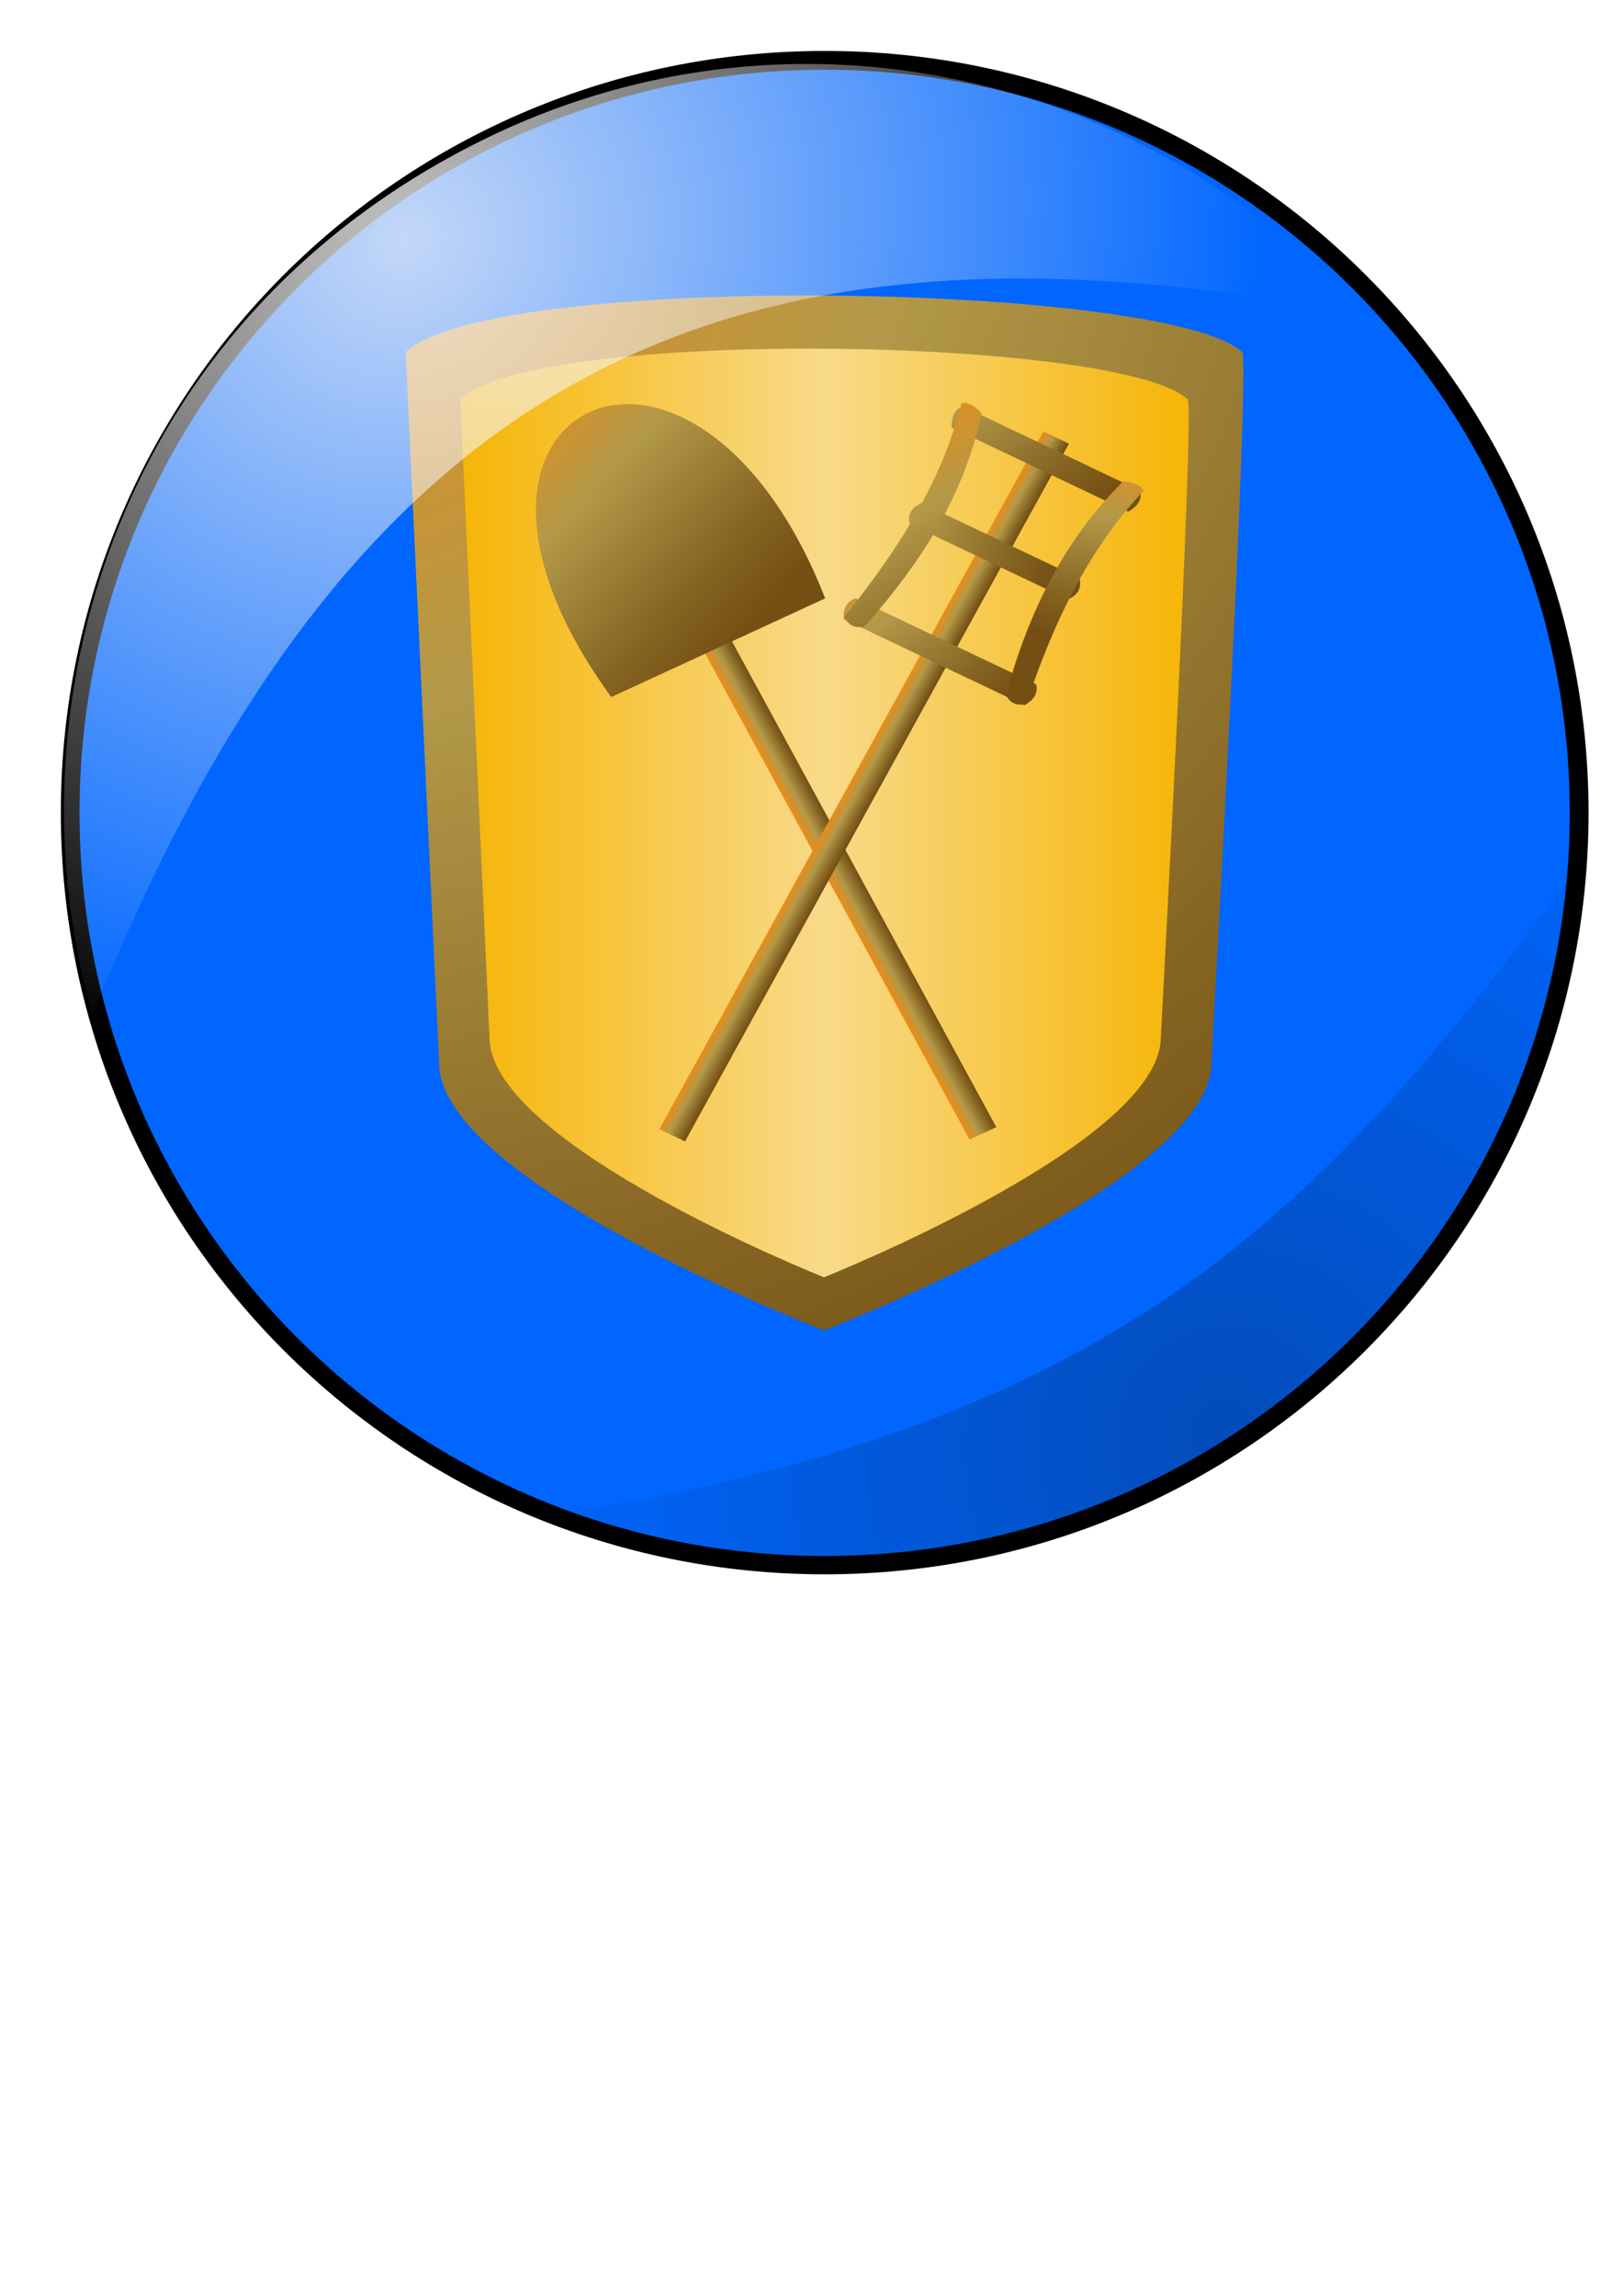 <?xml version="1.0" encoding="UTF-8" standalone="no"?>
<!-- Created with Inkscape (http://www.inkscape.org/) -->

<svg
   xmlns:a="http://ns.adobe.com/AdobeSVGViewerExtensions/3.0/"
   xmlns:dc="http://purl.org/dc/elements/1.1/"
   xmlns:cc="http://creativecommons.org/ns#"
   xmlns:rdf="http://www.w3.org/1999/02/22-rdf-syntax-ns#"
   xmlns:svg="http://www.w3.org/2000/svg"
   xmlns="http://www.w3.org/2000/svg"
   xmlns:xlink="http://www.w3.org/1999/xlink"
   xmlns:sodipodi="http://sodipodi.sourceforge.net/DTD/sodipodi-0.dtd"
   xmlns:inkscape="http://www.inkscape.org/namespaces/inkscape"
   width="744.094"
   height="1052.362"
   id="svg2"
   sodipodi:version="0.32"
   inkscape:version="0.48.3.1 r9886"
   version="1.0"
   sodipodi:docname="BrouwHulp.svg"
   inkscape:output_extension="org.inkscape.output.svg.inkscape"
   inkscape:export-filename="/home/adrie/Documenten/bier/BrouwHulp/BrouwHulp Gold/Artwork/BrouwHulp-256.png"
   inkscape:export-xdpi="45.90081"
   inkscape:export-ydpi="45.90081">
  <defs
     id="defs4">
    <inkscape:perspective
       sodipodi:type="inkscape:persp3d"
       inkscape:vp_x="0 : 526.18109 : 1"
       inkscape:vp_y="0 : 1000 : 0"
       inkscape:vp_z="744.09448 : 526.18109 : 1"
       inkscape:persp3d-origin="372.04724 : 350.78739 : 1"
       id="perspective6170" />
    <linearGradient
       id="linearGradient8263">
      <stop
         style="stop-color:#0a090a;stop-opacity:0.281;"
         offset="0"
         id="stop8265" />
      <stop
         style="stop-color:#0a090a;stop-opacity:0.026;"
         offset="1"
         id="stop8267" />
    </linearGradient>
    <linearGradient
       id="linearGradient8255">
      <stop
         style="stop-color:#f6f5f6;stop-opacity:0.795;"
         offset="0"
         id="stop8257" />
      <stop
         style="stop-color:#f6f5f6;stop-opacity:0;"
         offset="1"
         id="stop8259" />
    </linearGradient>
    <linearGradient
       id="linearGradient4325">
      <stop
         style="stop-color:#fff3f3;stop-opacity:1;"
         offset="0"
         id="stop4327" />
      <stop
         style="stop-color:#b3b3b3;stop-opacity:1;"
         offset="1"
         id="stop4329" />
    </linearGradient>
    <linearGradient
       id="linearGradient4317">
      <stop
         style="stop-color:#f3eaf5;stop-opacity:1;"
         offset="0"
         id="stop4319" />
      <stop
         style="stop-color:#8800aa;stop-opacity:1"
         offset="1"
         id="stop4321" />
    </linearGradient>
    <linearGradient
       id="linearGradient3340">
      <stop
         style="stop-color:#ffefef;stop-opacity:1;"
         offset="0"
         id="stop3342" />
      <stop
         style="stop-color:#b3b3b3;stop-opacity:0;"
         offset="1"
         id="stop3344" />
    </linearGradient>
    <linearGradient
       inkscape:collect="always"
       xlink:href="#linearGradient3340"
       id="linearGradient4343"
       gradientUnits="userSpaceOnUse"
       x1="408.786"
       y1="705.153"
       x2="397"
       y2="722.653" />
    <radialGradient
       inkscape:collect="always"
       xlink:href="#linearGradient4325"
       id="radialGradient4345"
       gradientUnits="userSpaceOnUse"
       gradientTransform="matrix(0.584,1.001,-0.677,0.395,462.479,-74.437)"
       cx="384.377"
       cy="446.541"
       fx="384.377"
       fy="446.541"
       r="171.313" />
    <linearGradient
       inkscape:collect="always"
       xlink:href="#linearGradient3340"
       id="linearGradient8301"
       gradientUnits="userSpaceOnUse"
       x1="408.786"
       y1="705.153"
       x2="397"
       y2="722.653"
       gradientTransform="matrix(1.2,0,0,1.358,-111.818,-208.708)" />
    <radialGradient
       inkscape:collect="always"
       xlink:href="#linearGradient8263"
       id="radialGradient6127"
       gradientUnits="userSpaceOnUse"
       gradientTransform="matrix(1.063,-0.883,0.825,0.994,-760.631,499.907)"
       cx="592.035"
       cy="877.306"
       fx="592.035"
       fy="877.306"
       r="153.08" />
    <radialGradient
       inkscape:collect="always"
       xlink:href="#linearGradient8255"
       id="radialGradient6130"
       gradientUnits="userSpaceOnUse"
       gradientTransform="matrix(0.666,1.074,-1.153,0.715,352.92,99.031)"
       cx="254.233"
       cy="153.4"
       fx="254.233"
       fy="153.4"
       r="202.174" />
    <radialGradient
       inkscape:collect="always"
       xlink:href="#XMLID_20_"
       id="radialGradient11597"
       gradientUnits="userSpaceOnUse"
       gradientTransform="matrix(0.68,0,0,0.708,222.257,-53.247)"
       cx="141.349"
       cy="136.542"
       fx="141.349"
       fy="136.542"
       r="205.26" />
    <radialGradient
       cx="141.349"
       cy="136.542"
       fx="141.349"
       fy="136.542"
       gradientUnits="userSpaceOnUse"
       id="XMLID_20_"
       r="205.26"
       gradientTransform="matrix(0.68,0,0,0.708,222.257,-53.247)">
      <stop
         offset="0"
         style="stop-color:#f6890d;stop-opacity:1;"
         id="stop9766" />
      <stop
         offset="0.414"
         style="stop-color:#B39949"
         id="stop9768" />
      <stop
         offset="0.808"
         style="stop-color:#856422"
         id="stop9770" />
      <stop
         offset="1"
         style="stop-color:#734F13"
         id="stop9772" />
      <a:midPointStop
         offset="0"
         style="stop-color:#E8D776" />
      <a:midPointStop
         offset="0.455"
         style="stop-color:#E8D776" />
      <a:midPointStop
         offset="1"
         style="stop-color:#734F13" />
    </radialGradient>
    <linearGradient
       inkscape:collect="always"
       xlink:href="#linearGradient14907"
       id="linearGradient11599"
       gradientUnits="userSpaceOnUse"
       x1="336.679"
       y1="112.05"
       x2="398.237"
       y2="112.05" />
    <linearGradient
       id="linearGradient14907">
      <stop
         style="stop-color:#f6b507;stop-opacity:1"
         offset="0"
         id="stop14909" />
      <stop
         id="stop14915"
         offset="0.5"
         style="stop-color:#f8da89;stop-opacity:1;" />
      <stop
         style="stop-color:#f6b507;stop-opacity:1"
         offset="1"
         id="stop14911" />
    </linearGradient>
    <linearGradient
       inkscape:collect="always"
       xlink:href="#XMLID_20_"
       id="linearGradient11601"
       gradientUnits="userSpaceOnUse"
       gradientTransform="translate(-87.88,-360.592)"
       x1="351.521"
       y1="105.842"
       x2="354.573"
       y2="105.842" />
    <radialGradient
       cx="141.349"
       cy="136.542"
       fx="141.349"
       fy="136.542"
       gradientUnits="userSpaceOnUse"
       id="radialGradient11851"
       r="205.26"
       gradientTransform="matrix(0.68,0,0,0.708,222.257,-53.247)">
      <stop
         offset="0"
         style="stop-color:#f6890d;stop-opacity:1;"
         id="stop11853" />
      <stop
         offset="0.414"
         style="stop-color:#B39949"
         id="stop11855" />
      <stop
         offset="0.808"
         style="stop-color:#856422"
         id="stop11857" />
      <stop
         offset="1"
         style="stop-color:#734F13"
         id="stop11859" />
      <a:midPointStop
         offset="0"
         style="stop-color:#E8D776" />
      <a:midPointStop
         offset="0.455"
         style="stop-color:#E8D776" />
      <a:midPointStop
         offset="1"
         style="stop-color:#734F13" />
    </radialGradient>
    <linearGradient
       inkscape:collect="always"
       xlink:href="#XMLID_20_"
       id="linearGradient11603"
       gradientUnits="userSpaceOnUse"
       gradientTransform="matrix(0.894,-0.448,-0.448,-0.894,82.907,361.768)"
       x1="346.585"
       y1="152.237"
       x2="361.013"
       y2="119.344" />
    <radialGradient
       cx="141.349"
       cy="136.542"
       fx="141.349"
       fy="136.542"
       gradientUnits="userSpaceOnUse"
       id="radialGradient11862"
       r="205.26"
       gradientTransform="matrix(0.68,0,0,0.708,222.257,-53.247)">
      <stop
         offset="0"
         style="stop-color:#f6890d;stop-opacity:1;"
         id="stop11864" />
      <stop
         offset="0.414"
         style="stop-color:#B39949"
         id="stop11866" />
      <stop
         offset="0.808"
         style="stop-color:#856422"
         id="stop11868" />
      <stop
         offset="1"
         style="stop-color:#734F13"
         id="stop11870" />
      <a:midPointStop
         offset="0"
         style="stop-color:#E8D776" />
      <a:midPointStop
         offset="0.455"
         style="stop-color:#E8D776" />
      <a:midPointStop
         offset="1"
         style="stop-color:#734F13" />
    </radialGradient>
    <linearGradient
       inkscape:collect="always"
       xlink:href="#XMLID_20_"
       id="linearGradient11605"
       gradientUnits="userSpaceOnUse"
       gradientTransform="matrix(0.965,0,0,0.971,32.11,-34.654)"
       x1="351.521"
       y1="105.842"
       x2="354.573"
       y2="105.842" />
    <radialGradient
       cx="141.349"
       cy="136.542"
       fx="141.349"
       fy="136.542"
       gradientUnits="userSpaceOnUse"
       id="radialGradient11873"
       r="205.26"
       gradientTransform="matrix(0.68,0,0,0.708,222.257,-53.247)">
      <stop
         offset="0"
         style="stop-color:#f6890d;stop-opacity:1;"
         id="stop11875" />
      <stop
         offset="0.414"
         style="stop-color:#B39949"
         id="stop11877" />
      <stop
         offset="0.808"
         style="stop-color:#856422"
         id="stop11879" />
      <stop
         offset="1"
         style="stop-color:#734F13"
         id="stop11881" />
      <a:midPointStop
         offset="0"
         style="stop-color:#E8D776" />
      <a:midPointStop
         offset="0.455"
         style="stop-color:#E8D776" />
      <a:midPointStop
         offset="1"
         style="stop-color:#734F13" />
    </radialGradient>
    <linearGradient
       inkscape:collect="always"
       xlink:href="#XMLID_20_"
       id="linearGradient11607"
       gradientUnits="userSpaceOnUse"
       gradientTransform="matrix(0.857,0.443,0.438,-0.866,0.725,42.17)"
       x1="351.189"
       y1="128.935"
       x2="374.823"
       y2="119.161" />
    <radialGradient
       cx="141.349"
       cy="136.542"
       fx="141.349"
       fy="136.542"
       gradientUnits="userSpaceOnUse"
       id="radialGradient11884"
       r="205.26"
       gradientTransform="matrix(0.68,0,0,0.708,222.257,-53.247)">
      <stop
         offset="0"
         style="stop-color:#f6890d;stop-opacity:1;"
         id="stop11886" />
      <stop
         offset="0.414"
         style="stop-color:#B39949"
         id="stop11888" />
      <stop
         offset="0.808"
         style="stop-color:#856422"
         id="stop11890" />
      <stop
         offset="1"
         style="stop-color:#734F13"
         id="stop11892" />
      <a:midPointStop
         offset="0"
         style="stop-color:#E8D776" />
      <a:midPointStop
         offset="0.455"
         style="stop-color:#E8D776" />
      <a:midPointStop
         offset="1"
         style="stop-color:#734F13" />
    </radialGradient>
    <linearGradient
       inkscape:collect="always"
       xlink:href="#XMLID_20_"
       id="linearGradient11609"
       gradientUnits="userSpaceOnUse"
       gradientTransform="matrix(0.857,0.443,0.438,-0.866,0.725,42.17)"
       x1="346.919"
       y1="153.462"
       x2="372.59"
       y2="141.537" />
    <radialGradient
       cx="141.349"
       cy="136.542"
       fx="141.349"
       fy="136.542"
       gradientUnits="userSpaceOnUse"
       id="radialGradient11895"
       r="205.26"
       gradientTransform="matrix(0.68,0,0,0.708,222.257,-53.247)">
      <stop
         offset="0"
         style="stop-color:#f6890d;stop-opacity:1;"
         id="stop11897" />
      <stop
         offset="0.414"
         style="stop-color:#B39949"
         id="stop11899" />
      <stop
         offset="0.808"
         style="stop-color:#856422"
         id="stop11901" />
      <stop
         offset="1"
         style="stop-color:#734F13"
         id="stop11903" />
      <a:midPointStop
         offset="0"
         style="stop-color:#E8D776" />
      <a:midPointStop
         offset="0.455"
         style="stop-color:#E8D776" />
      <a:midPointStop
         offset="1"
         style="stop-color:#734F13" />
    </radialGradient>
    <linearGradient
       inkscape:collect="always"
       xlink:href="#XMLID_20_"
       id="linearGradient11611"
       gradientUnits="userSpaceOnUse"
       gradientTransform="matrix(0.857,0.443,0.438,-0.866,0.725,42.17)"
       x1="347.314"
       y1="131.447"
       x2="372.894"
       y2="134.629" />
    <radialGradient
       cx="141.349"
       cy="136.542"
       fx="141.349"
       fy="136.542"
       gradientUnits="userSpaceOnUse"
       id="radialGradient11906"
       r="205.26"
       gradientTransform="matrix(0.68,0,0,0.708,222.257,-53.247)">
      <stop
         offset="0"
         style="stop-color:#f6890d;stop-opacity:1;"
         id="stop11908" />
      <stop
         offset="0.414"
         style="stop-color:#B39949"
         id="stop11910" />
      <stop
         offset="0.808"
         style="stop-color:#856422"
         id="stop11912" />
      <stop
         offset="1"
         style="stop-color:#734F13"
         id="stop11914" />
      <a:midPointStop
         offset="0"
         style="stop-color:#E8D776" />
      <a:midPointStop
         offset="0.455"
         style="stop-color:#E8D776" />
      <a:midPointStop
         offset="1"
         style="stop-color:#734F13" />
    </radialGradient>
    <linearGradient
       inkscape:collect="always"
       xlink:href="#XMLID_20_"
       id="linearGradient11613"
       gradientUnits="userSpaceOnUse"
       gradientTransform="matrix(0.857,0.443,0.438,-0.866,0.725,42.17)"
       x1="348.582"
       y1="142.469"
       x2="374.108"
       y2="128.284" />
    <radialGradient
       cx="141.349"
       cy="136.542"
       fx="141.349"
       fy="136.542"
       gradientUnits="userSpaceOnUse"
       id="radialGradient11917"
       r="205.26"
       gradientTransform="matrix(0.68,0,0,0.708,222.257,-53.247)">
      <stop
         offset="0"
         style="stop-color:#f6890d;stop-opacity:1;"
         id="stop11919" />
      <stop
         offset="0.414"
         style="stop-color:#B39949"
         id="stop11921" />
      <stop
         offset="0.808"
         style="stop-color:#856422"
         id="stop11923" />
      <stop
         offset="1"
         style="stop-color:#734F13"
         id="stop11925" />
      <a:midPointStop
         offset="0"
         style="stop-color:#E8D776" />
      <a:midPointStop
         offset="0.455"
         style="stop-color:#E8D776" />
      <a:midPointStop
         offset="1"
         style="stop-color:#734F13" />
    </radialGradient>
    <linearGradient
       inkscape:collect="always"
       xlink:href="#XMLID_20_"
       id="linearGradient11615"
       gradientUnits="userSpaceOnUse"
       gradientTransform="matrix(0.857,0.443,0.438,-0.866,0.725,42.17)"
       x1="369.946"
       y1="150.676"
       x2="375.446"
       y2="128.201" />
    <radialGradient
       cx="141.349"
       cy="136.542"
       fx="141.349"
       fy="136.542"
       gradientUnits="userSpaceOnUse"
       id="radialGradient11928"
       r="205.26"
       gradientTransform="matrix(0.68,0,0,0.708,222.257,-53.247)">
      <stop
         offset="0"
         style="stop-color:#f6890d;stop-opacity:1;"
         id="stop11930" />
      <stop
         offset="0.414"
         style="stop-color:#B39949"
         id="stop11932" />
      <stop
         offset="0.808"
         style="stop-color:#856422"
         id="stop11934" />
      <stop
         offset="1"
         style="stop-color:#734F13"
         id="stop11936" />
      <a:midPointStop
         offset="0"
         style="stop-color:#E8D776" />
      <a:midPointStop
         offset="0.455"
         style="stop-color:#E8D776" />
      <a:midPointStop
         offset="1"
         style="stop-color:#734F13" />
    </radialGradient>
    <radialGradient
       inkscape:collect="always"
       xlink:href="#linearGradient8255"
       id="radialGradient12117"
       gradientUnits="userSpaceOnUse"
       gradientTransform="matrix(0.666,1.074,-1.153,0.715,352.92,99.031)"
       cx="254.233"
       cy="153.4"
       fx="254.233"
       fy="153.4"
       r="202.174" />
    <radialGradient
       inkscape:collect="always"
       xlink:href="#linearGradient8263"
       id="radialGradient12119"
       gradientUnits="userSpaceOnUse"
       gradientTransform="matrix(1.063,-0.883,0.825,0.994,-760.631,499.907)"
       cx="592.035"
       cy="877.306"
       fx="592.035"
       fy="877.306"
       r="153.08" />
    <radialGradient
       inkscape:collect="always"
       xlink:href="#linearGradient8263"
       id="radialGradient12122"
       gradientUnits="userSpaceOnUse"
       gradientTransform="matrix(1.063,-0.883,0.825,0.994,-760.631,499.907)"
       cx="592.035"
       cy="877.306"
       fx="592.035"
       fy="877.306"
       r="153.08" />
    <radialGradient
       inkscape:collect="always"
       xlink:href="#linearGradient8255"
       id="radialGradient12125"
       gradientUnits="userSpaceOnUse"
       gradientTransform="matrix(0.666,1.074,-1.153,0.715,347.206,97.602)"
       cx="254.233"
       cy="153.4"
       fx="254.233"
       fy="153.4"
       r="202.174" />
    <filter
       inkscape:collect="always"
       id="filter12903">
      <feGaussianBlur
         inkscape:collect="always"
         stdDeviation="8.289"
         id="feGaussianBlur12905" />
    </filter>
    <filter
       inkscape:collect="always"
       id="filter12927">
      <feGaussianBlur
         inkscape:collect="always"
         stdDeviation="6.762"
         id="feGaussianBlur12929" />
    </filter>
  </defs>
  <sodipodi:namedview
     id="base"
     pagecolor="#ffffff"
     bordercolor="#666666"
     borderopacity="1.0"
     gridtolerance="10000"
     guidetolerance="10"
     objecttolerance="10"
     inkscape:pageopacity="0.0"
     inkscape:pageshadow="2"
     inkscape:zoom="0.6106163"
     inkscape:cx="354.16598"
     inkscape:cy="728.32019"
     inkscape:document-units="px"
     inkscape:current-layer="layer1"
     inkscape:window-width="1600"
     inkscape:window-height="814"
     inkscape:window-x="-8"
     inkscape:window-y="25"
     width="744.094px"
     height="1052.362px"
     showgrid="false"
     inkscape:window-maximized="1" />
  <g
     inkscape:label="Layer 1"
     inkscape:groupmode="layer"
     id="layer1"
     transform="translate(-110.929,-300.291)">
    <g
       id="g12931"
       transform="matrix(1.485,0,0,1.481,-208.123,-301.303)">
      <path
         inkscape:export-ydpi="16.221373"
         inkscape:export-xdpi="16.221373"
         inkscape:export-filename="/home/adrie/Documents/Logo Witte Paard zonder tekst 85.png"
         sodipodi:type="arc"
         style="fill:#000000;fill-opacity:1;stroke:none"
         id="path4333"
         sodipodi:cx="360"
         sodipodi:cy="339.50504"
         sodipodi:rx="231.42857"
         sodipodi:ry="230"
         d="m 591.429,339.505 c 0,127.025 -103.614,230 -231.429,230 -127.814,0 -231.429,-102.975 -231.429,-230 0,-127.025 103.614,-230 231.429,-230 127.814,0 231.429,102.975 231.429,230 z"
         transform="matrix(-1.019,0,0,1.025,836.3,309.729)" />
      <path
         inkscape:export-ydpi="16.221373"
         inkscape:export-xdpi="16.221373"
         inkscape:export-filename="/home/adrie/Documents/Logo Witte Paard zonder tekst 85.png"
         transform="matrix(-0.994,0,0,1,827.278,318.291)"
         d="m 591.429,339.505 c 0,127.025 -103.614,230 -231.429,230 -127.814,0 -231.429,-102.975 -231.429,-230 0,-127.025 103.614,-230 231.429,-230 127.814,0 231.429,102.975 231.429,230 z"
         sodipodi:ry="230"
         sodipodi:rx="231.42857"
         sodipodi:cy="339.50504"
         sodipodi:cx="360"
         id="path2367"
         style="fill:#0066ff;fill-opacity:1;stroke:none"
         sodipodi:type="arc" />
      <path
         inkscape:connector-curvature="0"
         inkscape:transform-center-x="-24.976685"
         inkscape:transform-center-y="86.230851"
         style="fill:url(#radialGradient12122);fill-opacity:1;stroke:none;filter:url(#filter12927)"
         d="m 392.023,874.124 c 168.898,-27.943 230.378,-92.688 307.231,-195.695 -7.229,52.975 -13.398,127.818 -126.595,185.31 -91.563,46.504 -140.68,24.412 -180.635,10.385 z"
         id="path6306"
         sodipodi:nodetypes="ccsc" />
      <g
         transform="matrix(3.653,0,0,3.239,-264.033,301.941)"
         id="g9065">
        <g
           id="g14917"
           transform="translate(-166.682,-2.174)">
          <path
             style="fill:url(#radialGradient11597);stroke:none"
             id="path9774"
             d="m 332.056,68.006 c 7.478,-7.79 64.359,-6.61 70.704,0 0.721,0.751 -2.606,67.932 -2.606,67.932 0,11.272 -32.746,25.555 -32.746,25.555 0,0 -32.519,-14.165 -32.519,-25.555 l -2.833,-67.932 z"
             inkscape:connector-curvature="0" />
          <path
             style="fill:url(#linearGradient11599);fill-opacity:1"
             id="path9785"
             d="m 336.679,72.533 c 6.502,-6.991 55.953,-5.931 61.469,0 0.627,0.674 -2.266,60.955 -2.266,60.955 0,10.115 -28.469,22.931 -28.469,22.931 0,0 -28.271,-12.71 -28.271,-22.931 l -2.463,-60.955 z"
             inkscape:connector-curvature="0" />
        </g>
        <g
           id="g21788"
           transform="matrix(0.872,0,0,0.908,-110.105,4.244)">
          <g
             id="g21745">
            <rect
               style="fill:url(#linearGradient11601);fill-opacity:1;stroke:none"
               id="rect21602"
               width="2.899"
               height="84.79"
               x="263.794"
               y="-300.761"
               transform="matrix(0.894,-0.448,-0.448,-0.894,0,0)" />
            <path
               style="fill:url(#linearGradient11603);fill-opacity:1;stroke:none"
               d="m 333.685,74.179 c 6.465,-3.233 16.72,2.4 22.892,19.572 l -20.735,10.385 C 325.524,88.712 327.424,77.395 333.685,74.179 z"
               id="rect21604"
               sodipodi:nodetypes="cccc"
               inkscape:connector-curvature="0" />
          </g>
          <g
             id="g21779">
            <rect
               y="23.441"
               x="371.523"
               height="82.33"
               width="2.798"
               id="rect21631"
               style="fill:url(#linearGradient11605);fill-opacity:1;stroke:none"
               transform="matrix(0.888,0.459,0.452,-0.892,0,0)" />
            <g
               id="g21772">
              <path
                 sodipodi:nodetypes="ccccc"
                 id="rect21645"
                 d="m 358.386,95.949 17.512,9.048 c 0.915,-0.562 1.355,-1.278 1.12,-2.212 l -17.512,-9.048 c -1.205,0.605 -1.115,1.416 -1.12,2.212 z"
                 style="fill:url(#linearGradient11607);fill-opacity:1;stroke:none"
                 inkscape:connector-curvature="0" />
              <path
                 sodipodi:nodetypes="ccccc"
                 id="rect21647"
                 d="m 368.836,75.768 17.138,8.855 c 0.875,-0.577 1.37,-1.275 1.12,-2.212 L 369.956,73.555 c -0.849,0.246 -1.13,1.079 -1.12,2.212 z"
                 style="fill:url(#linearGradient11609);fill-opacity:1;stroke:none"
                 inkscape:connector-curvature="0" />
              <path
                 sodipodi:nodetypes="ccccc"
                 id="rect21649"
                 d="m 364.796,85.939 15.316,7.914 c 0.951,-0.439 1.33,-1.173 1.12,-2.212 L 365.915,83.727 c -1.085,0.515 -1.373,1.305 -1.12,2.212 z"
                 style="fill:url(#linearGradient11611);fill-opacity:1;stroke:none"
                 inkscape:connector-curvature="0" />
              <path
                 sodipodi:nodetypes="ccccc"
                 id="rect21651"
                 d="m 358.414,95.708 c 0.375,0.715 0.881,1.251 1.956,1.011 5.606,-6.779 9.763,-14.068 11.373,-22.47 -1.116,-1.242 -1.836,-1.108 -1.956,-1.011 -1.933,8.349 -6.239,15.554 -11.373,22.47 z"
                 style="fill:url(#linearGradient11613);fill-opacity:1;stroke:none"
                 inkscape:connector-curvature="0" />
              <path
                 style="fill:url(#linearGradient11615);fill-opacity:1;stroke:none"
                 d="m 376.055,104.906 c -0.793,0.112 -1.52,0.011 -1.956,-1.011 2.158,-8.561 5.574,-16.232 11.373,-22.47 1.65,0.187 1.963,0.856 1.956,1.011 -5.567,6.471 -8.828,14.216 -11.373,22.47 z"
                 id="path21657"
                 sodipodi:nodetypes="ccccc"
                 inkscape:connector-curvature="0" />
            </g>
          </g>
        </g>
      </g>
      <path
         inkscape:connector-curvature="0"
         sodipodi:nodetypes="ccsc"
         id="path4347"
         d="m 636.452,503.957 c -197.143,-38.754 -313.036,16.96 -393.036,216.429 -26.964,-93.924 6.491,-214.199 120.179,-270.714 91.96,-45.714 202.143,-23.924 272.857,54.286 z"
         style="fill:url(#radialGradient12125);fill-opacity:1;stroke:none;filter:url(#filter12903)" />
    </g>
  </g>
</svg>

